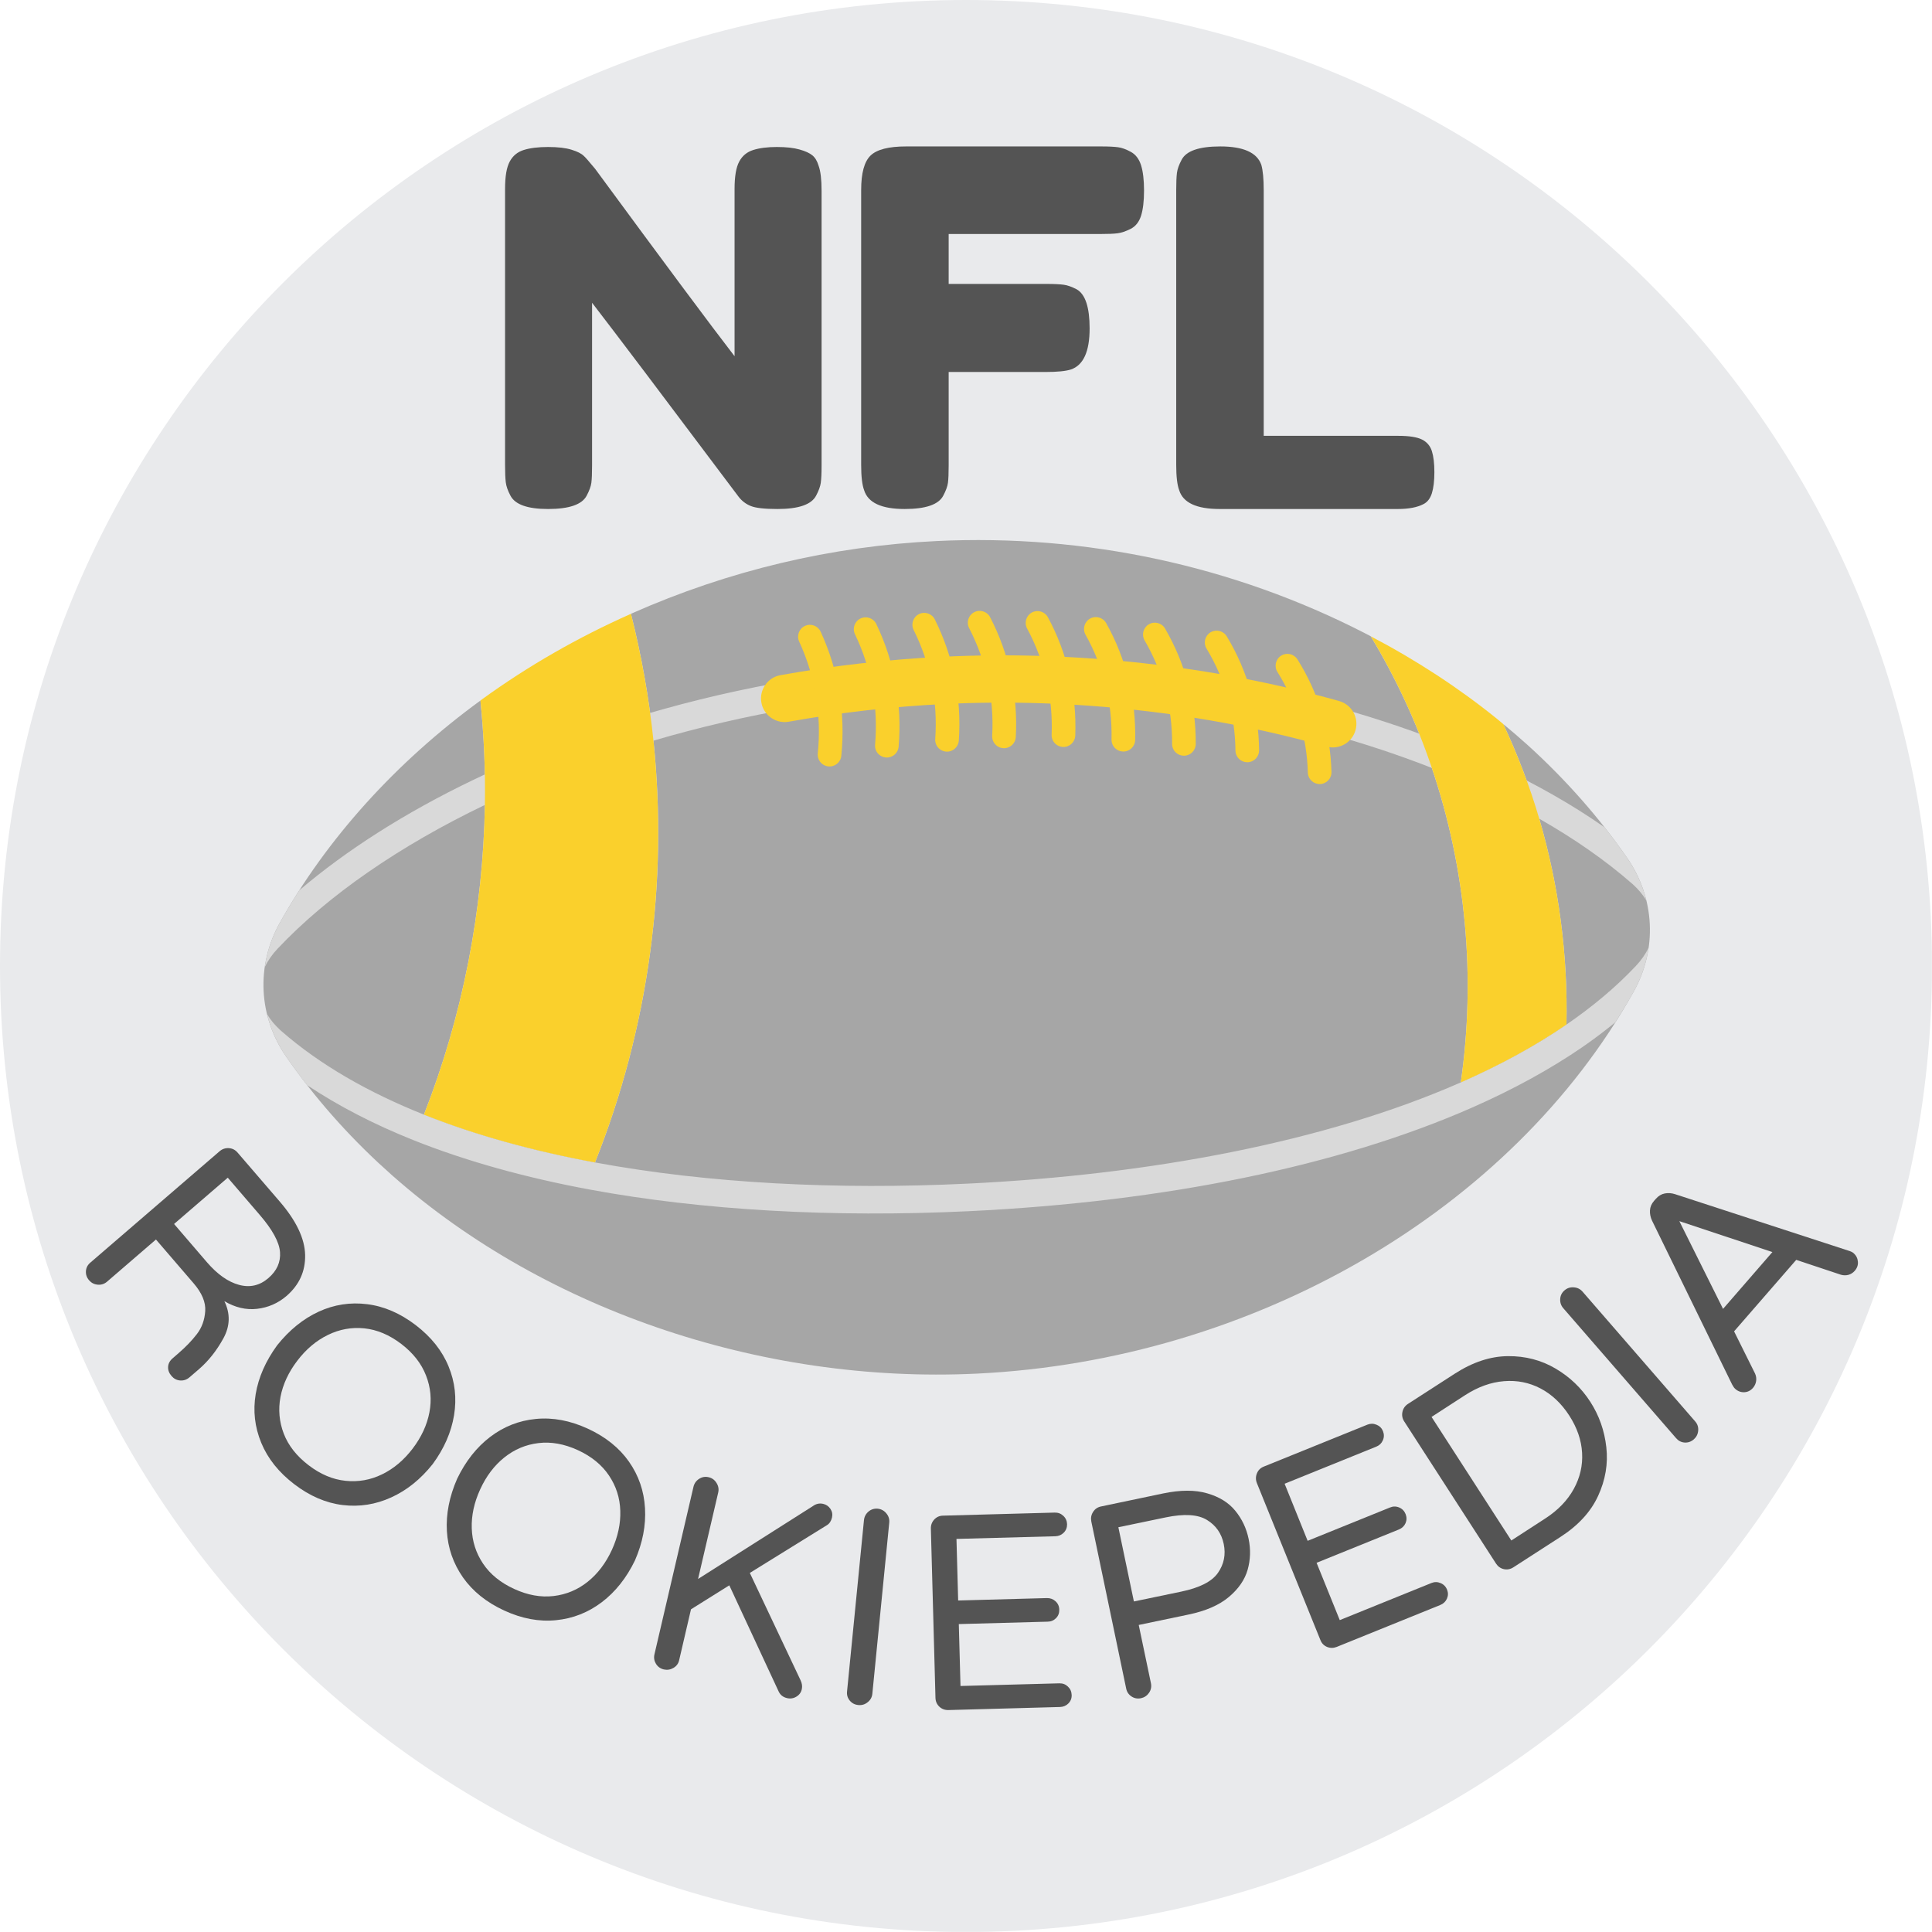 <svg xmlns="http://www.w3.org/2000/svg" xmlns:xlink="http://www.w3.org/1999/xlink" width="500" zoomAndPan="magnify" viewBox="0 0 375 375" height="500" preserveAspectRatio="xMidYMid meet" version="1.0"><defs><g/><clipPath id="7dd48f3f7b"><path d="M 187.5 0 C 83.945 0 0 83.945 0 187.5 C 0 291.055 83.945 375 187.5 375 C 291.055 375 375 291.055 375 187.5 C 375 83.945 291.055 0 187.5 0 " clip-rule="nonzero"/></clipPath><clipPath id="f8481e3a0e"><path d="M 51 104 L 321 104 L 321 267 L 51 267 Z M 51 104 " clip-rule="nonzero"/></clipPath><clipPath id="bc20b25181"><path d="M 178.559 37.5 L 334.023 178.676 L 192.848 334.141 L 37.383 192.965 Z M 178.559 37.5 " clip-rule="nonzero"/></clipPath><clipPath id="4c4eab1a96"><path d="M 178.559 37.5 L 334.023 178.676 L 192.848 334.141 L 37.383 192.965 Z M 178.559 37.5 " clip-rule="nonzero"/></clipPath><clipPath id="06113de4a1"><path d="M 178.566 37.508 L 334.199 178.836 L 192.871 334.465 L 37.242 193.141 Z M 178.566 37.508 " clip-rule="nonzero"/></clipPath><clipPath id="1b45214262"><path d="M 178.566 37.508 L 334.023 178.676 L 192.84 334.148 L 37.387 192.984 Z M 178.566 37.508 " clip-rule="nonzero"/></clipPath><clipPath id="4748834fb4"><path d="M 51 128 L 320 128 L 320 188 L 51 188 Z M 51 128 " clip-rule="nonzero"/></clipPath><clipPath id="c70b725b15"><path d="M 178.559 37.5 L 334.023 178.676 L 192.848 334.141 L 37.383 192.965 Z M 178.559 37.5 " clip-rule="nonzero"/></clipPath><clipPath id="5805c875f9"><path d="M 178.559 37.5 L 334.023 178.676 L 192.848 334.141 L 37.383 192.965 Z M 178.559 37.5 " clip-rule="nonzero"/></clipPath><clipPath id="8a0670e5a8"><path d="M 51 183 L 320 183 L 320 236 L 51 236 Z M 51 183 " clip-rule="nonzero"/></clipPath><clipPath id="07f9986c4e"><path d="M 178.559 37.5 L 334.023 178.676 L 192.848 334.141 L 37.383 192.965 Z M 178.559 37.5 " clip-rule="nonzero"/></clipPath><clipPath id="f59feda07f"><path d="M 178.559 37.5 L 334.023 178.676 L 192.848 334.141 L 37.383 192.965 Z M 178.559 37.5 " clip-rule="nonzero"/></clipPath><clipPath id="6331849321"><path d="M 266 123 L 305 123 L 305 211 L 266 211 Z M 266 123 " clip-rule="nonzero"/></clipPath><clipPath id="818dd870c1"><path d="M 178.559 37.5 L 334.023 178.676 L 192.848 334.141 L 37.383 192.965 Z M 178.559 37.5 " clip-rule="nonzero"/></clipPath><clipPath id="a4831b45ce"><path d="M 178.559 37.5 L 334.023 178.676 L 192.848 334.141 L 37.383 192.965 Z M 178.559 37.5 " clip-rule="nonzero"/></clipPath><clipPath id="46cc092078"><path d="M 82 119 L 128 119 L 128 226 L 82 226 Z M 82 119 " clip-rule="nonzero"/></clipPath><clipPath id="3f68e3fcff"><path d="M 178.559 37.5 L 334.023 178.676 L 192.848 334.141 L 37.383 192.965 Z M 178.559 37.5 " clip-rule="nonzero"/></clipPath><clipPath id="4585c4bd56"><path d="M 178.559 37.5 L 334.023 178.676 L 192.848 334.141 L 37.383 192.965 Z M 178.559 37.5 " clip-rule="nonzero"/></clipPath><clipPath id="73ecab75c6"><path d="M 147 127 L 264 127 L 264 146 L 147 146 Z M 147 127 " clip-rule="nonzero"/></clipPath><clipPath id="9a386300d5"><path d="M 178.559 37.5 L 334.023 178.676 L 192.848 334.141 L 37.383 192.965 Z M 178.559 37.5 " clip-rule="nonzero"/></clipPath><clipPath id="d71db62552"><path d="M 178.559 37.5 L 334.023 178.676 L 192.848 334.141 L 37.383 192.965 Z M 178.559 37.5 " clip-rule="nonzero"/></clipPath><clipPath id="d61b97c995"><path d="M 247 126 L 259 126 L 259 153 L 247 153 Z M 247 126 " clip-rule="nonzero"/></clipPath><clipPath id="be066a6dde"><path d="M 178.559 37.5 L 334.023 178.676 L 192.848 334.141 L 37.383 192.965 Z M 178.559 37.5 " clip-rule="nonzero"/></clipPath><clipPath id="b16f751d6e"><path d="M 178.559 37.5 L 334.023 178.676 L 192.848 334.141 L 37.383 192.965 Z M 178.559 37.5 " clip-rule="nonzero"/></clipPath><clipPath id="f4dfcacffe"><path d="M 233 122 L 245 122 L 245 148 L 233 148 Z M 233 122 " clip-rule="nonzero"/></clipPath><clipPath id="71aa5c47c5"><path d="M 178.559 37.5 L 334.023 178.676 L 192.848 334.141 L 37.383 192.965 Z M 178.559 37.5 " clip-rule="nonzero"/></clipPath><clipPath id="61a6dc77cd"><path d="M 178.559 37.5 L 334.023 178.676 L 192.848 334.141 L 37.383 192.965 Z M 178.559 37.5 " clip-rule="nonzero"/></clipPath><clipPath id="28909cd731"><path d="M 221 120 L 233 120 L 233 147 L 221 147 Z M 221 120 " clip-rule="nonzero"/></clipPath><clipPath id="f71065dbf5"><path d="M 178.559 37.5 L 334.023 178.676 L 192.848 334.141 L 37.383 192.965 Z M 178.559 37.5 " clip-rule="nonzero"/></clipPath><clipPath id="b2c705befc"><path d="M 178.559 37.5 L 334.023 178.676 L 192.848 334.141 L 37.383 192.965 Z M 178.559 37.5 " clip-rule="nonzero"/></clipPath><clipPath id="178bf85d8e"><path d="M 210 119 L 221 119 L 221 146 L 210 146 Z M 210 119 " clip-rule="nonzero"/></clipPath><clipPath id="61de30ac5b"><path d="M 178.559 37.5 L 334.023 178.676 L 192.848 334.141 L 37.383 192.965 Z M 178.559 37.5 " clip-rule="nonzero"/></clipPath><clipPath id="a73362436c"><path d="M 178.559 37.5 L 334.023 178.676 L 192.848 334.141 L 37.383 192.965 Z M 178.559 37.5 " clip-rule="nonzero"/></clipPath><clipPath id="d4de0ad276"><path d="M 199 118 L 209 118 L 209 145 L 199 145 Z M 199 118 " clip-rule="nonzero"/></clipPath><clipPath id="469ca306c4"><path d="M 178.559 37.5 L 334.023 178.676 L 192.848 334.141 L 37.383 192.965 Z M 178.559 37.5 " clip-rule="nonzero"/></clipPath><clipPath id="e5604e8580"><path d="M 178.559 37.5 L 334.023 178.676 L 192.848 334.141 L 37.383 192.965 Z M 178.559 37.5 " clip-rule="nonzero"/></clipPath><clipPath id="99740a1553"><path d="M 187 118 L 198 118 L 198 146 L 187 146 Z M 187 118 " clip-rule="nonzero"/></clipPath><clipPath id="a8b83ec090"><path d="M 178.559 37.5 L 334.023 178.676 L 192.848 334.141 L 37.383 192.965 Z M 178.559 37.5 " clip-rule="nonzero"/></clipPath><clipPath id="a3a88c2a14"><path d="M 178.559 37.5 L 334.023 178.676 L 192.848 334.141 L 37.383 192.965 Z M 178.559 37.5 " clip-rule="nonzero"/></clipPath><clipPath id="7948e5840f"><path d="M 177 118 L 187 118 L 187 146 L 177 146 Z M 177 118 " clip-rule="nonzero"/></clipPath><clipPath id="25074b92e9"><path d="M 178.559 37.5 L 334.023 178.676 L 192.848 334.141 L 37.383 192.965 Z M 178.559 37.5 " clip-rule="nonzero"/></clipPath><clipPath id="541ba767e1"><path d="M 178.559 37.5 L 334.023 178.676 L 192.848 334.141 L 37.383 192.965 Z M 178.559 37.5 " clip-rule="nonzero"/></clipPath><clipPath id="a3ccb3b7a6"><path d="M 165 119 L 175 119 L 175 148 L 165 148 Z M 165 119 " clip-rule="nonzero"/></clipPath><clipPath id="5c42810f81"><path d="M 178.559 37.5 L 334.023 178.676 L 192.848 334.141 L 37.383 192.965 Z M 178.559 37.5 " clip-rule="nonzero"/></clipPath><clipPath id="45260fd5fc"><path d="M 178.559 37.5 L 334.023 178.676 L 192.848 334.141 L 37.383 192.965 Z M 178.559 37.5 " clip-rule="nonzero"/></clipPath><clipPath id="cbfea6c7ab"><path d="M 154 121 L 164 121 L 164 149 L 154 149 Z M 154 121 " clip-rule="nonzero"/></clipPath><clipPath id="3aa234e724"><path d="M 178.559 37.5 L 334.023 178.676 L 192.848 334.141 L 37.383 192.965 Z M 178.559 37.5 " clip-rule="nonzero"/></clipPath><clipPath id="111daac4e3"><path d="M 178.559 37.5 L 334.023 178.676 L 192.848 334.141 L 37.383 192.965 Z M 178.559 37.5 " clip-rule="nonzero"/></clipPath></defs><g clip-path="url(#7dd48f3f7b)"><path fill="#e9eaec" d="M 0 0 L 374.977 0 L 374.977 374.977 L 0 374.977 Z M 0 0 " fill-opacity="1" fill-rule="nonzero"/></g><g clip-path="url(#f8481e3a0e)"><g clip-path="url(#bc20b25181)"><g clip-path="url(#4c4eab1a96)"><g clip-path="url(#06113de4a1)"><g clip-path="url(#1b45214262)"><path fill="#a6a6a6" d="M 317.098 192.48 C 319.363 188.43 320.441 183.883 320.219 179.336 C 320.004 174.793 318.492 170.371 315.852 166.551 C 310.445 158.738 303.977 151.391 296.625 144.711 C 295.066 143.297 293.441 141.91 291.797 140.551 C 294.578 146.52 296.934 152.648 298.766 158.91 C 302.578 171.898 304.328 185.375 304.051 198.84 C 297.969 203.016 291.09 206.77 283.547 210.086 C 286.473 189.641 284.555 168.695 277.918 149.051 C 274.934 140.211 270.969 131.656 266.074 123.512 C 265.699 123.32 265.336 123.117 264.965 122.926 C 239.469 109.816 210.715 103.621 181.805 105.016 C 161.359 106 141.438 110.73 122.594 119.078 C 122.551 119.102 122.508 119.121 122.469 119.141 C 124.512 127.246 125.977 135.473 126.836 143.758 C 129.68 171.293 125.938 199.438 115.488 225.629 C 103.457 223.402 92.266 220.324 82.289 216.348 C 89.855 197.008 93.781 176.629 94.117 156.23 C 94.227 149.469 93.93 142.703 93.254 135.973 C 76.852 147.93 63.383 162.852 54.289 179.152 C 52.027 183.207 50.945 187.754 51.164 192.297 C 51.383 196.84 52.895 201.262 55.539 205.082 C 60.949 212.902 67.422 220.258 74.773 226.934 C 74.773 226.938 74.773 226.934 74.777 226.938 C 104.383 253.82 147.301 268.656 189.586 266.621 C 243.371 264.031 293.422 234.93 317.098 192.48 " fill-opacity="1" fill-rule="nonzero"/></g></g></g></g></g><g clip-path="url(#4748834fb4)"><g clip-path="url(#c70b725b15)"><g clip-path="url(#5805c875f9)"><path fill="#d9d9d9" d="M 94.117 156.234 C 104.145 151.418 115.156 147.199 126.836 143.762 C 144.465 138.578 163.613 135.172 183.215 134.23 C 217.434 132.582 251.02 138.504 277.918 149.055 C 285.434 152 292.434 155.309 298.77 158.914 C 305.566 162.785 311.617 167 316.742 171.477 C 316.824 171.551 316.906 171.621 316.988 171.695 C 318.059 172.668 318.902 173.703 319.547 174.77 C 318.836 171.863 317.594 169.074 315.852 166.551 C 314.445 164.523 312.969 162.527 311.422 160.566 C 308.305 158.387 304.965 156.277 301.418 154.262 C 294.891 150.543 287.641 147.113 279.875 144.07 C 250.801 132.664 216.383 127.27 182.957 128.883 C 163.512 129.816 144.125 133.098 125.324 138.625 C 113.484 142.109 102.203 146.41 91.801 151.41 C 78.746 157.68 67.297 164.969 58.105 172.797 C 56.762 174.887 55.484 177.008 54.289 179.152 C 52.789 181.836 51.824 184.738 51.398 187.707 C 51.977 186.492 52.793 185.293 53.883 184.137 C 63.652 173.785 77.543 164.199 94.117 156.234 " fill-opacity="1" fill-rule="nonzero"/></g></g></g><g clip-path="url(#8a0670e5a8)"><g clip-path="url(#07f9986c4e)"><g clip-path="url(#f59feda07f)"><path fill="#d9d9d9" d="M 317.098 192.48 C 318.594 189.805 319.559 186.914 319.988 183.949 C 319.41 185.16 318.594 186.352 317.512 187.5 C 313.648 191.598 309.133 195.379 304.055 198.863 C 297.973 203.035 291.086 206.773 283.551 210.09 C 257.312 221.633 223.203 228.035 187.812 229.742 C 162.488 230.961 137.582 229.723 115.488 225.633 C 103.457 223.41 92.266 220.328 82.289 216.352 C 71.488 212.043 62.109 206.676 54.652 200.164 C 54.57 200.09 54.488 200.02 54.406 199.945 C 53.332 198.969 52.484 197.93 51.84 196.855 C 52.551 199.766 53.789 202.555 55.539 205.082 C 56.836 206.961 58.199 208.812 59.621 210.633 C 65.648 214.648 72.555 218.234 80.305 221.324 C 90.375 225.34 101.887 228.562 114.512 230.898 C 136.211 234.914 161.645 236.363 188.07 235.09 C 226.227 233.254 259.988 226.301 285.707 214.992 C 293.672 211.488 300.863 207.547 307.082 203.281 C 309.355 201.723 311.492 200.094 313.531 198.43 C 314.773 196.473 315.973 194.496 317.098 192.48 " fill-opacity="1" fill-rule="nonzero"/></g></g></g><g clip-path="url(#6331849321)"><g clip-path="url(#818dd870c1)"><g clip-path="url(#a4831b45ce)"><path fill="#fad02c" d="M 298.766 158.91 C 296.934 152.648 294.578 146.52 291.797 140.551 C 291.391 140.211 290.988 139.867 290.578 139.535 C 283.148 133.527 274.906 128.145 266.074 123.512 C 270.969 131.656 274.934 140.211 277.918 149.051 C 284.555 168.695 286.473 189.641 283.547 210.086 C 291.082 206.77 297.973 203.031 304.051 198.859 C 304.328 185.391 302.582 171.906 298.766 158.91 " fill-opacity="1" fill-rule="nonzero"/></g></g></g><g clip-path="url(#46cc092078)"><g clip-path="url(#3f68e3fcff)"><g clip-path="url(#4585c4bd56)"><path fill="#fad02c" d="M 126.836 143.758 C 125.977 135.473 124.512 127.246 122.469 119.141 C 112.195 123.699 102.488 129.27 93.617 135.699 C 93.492 135.789 93.375 135.883 93.254 135.973 C 93.93 142.703 94.227 149.469 94.117 156.23 C 93.781 176.629 89.855 197.008 82.289 216.348 C 92.266 220.324 103.457 223.402 115.488 225.629 C 125.938 199.438 129.68 171.293 126.836 143.758 " fill-opacity="1" fill-rule="nonzero"/></g></g></g><g clip-path="url(#73ecab75c6)"><g clip-path="url(#9a386300d5)"><g clip-path="url(#d71db62552)"><path fill="#fad02c" d="M 149.215 138.961 C 148.488 138.301 147.969 137.41 147.785 136.371 C 147.336 133.879 149 131.492 151.492 131.047 C 161.906 129.18 172.469 127.98 182.887 127.48 C 208.82 126.23 235.461 129.199 259.93 136.07 C 262.367 136.758 263.793 139.289 263.105 141.727 C 262.422 144.168 259.887 145.594 257.445 144.906 C 233.918 138.301 208.289 135.445 183.328 136.648 C 173.305 137.133 163.137 138.285 153.109 140.082 C 151.652 140.344 150.23 139.883 149.215 138.961 " fill-opacity="1" fill-rule="nonzero"/></g></g></g><g clip-path="url(#d61b97c995)"><g clip-path="url(#be066a6dde)"><g clip-path="url(#b16f751d6e)"><path fill="#fad02c" d="M 254.602 151.586 C 254.156 151.18 253.867 150.602 253.852 149.953 C 253.664 143.016 251.621 136.266 247.949 130.43 C 247.273 129.359 247.594 127.941 248.668 127.266 C 249.738 126.59 251.156 126.914 251.832 127.984 C 255.945 134.516 258.227 142.07 258.438 149.824 C 258.473 151.094 257.477 152.148 256.207 152.184 C 255.594 152.199 255.023 151.969 254.602 151.586 " fill-opacity="1" fill-rule="nonzero"/></g></g></g><g clip-path="url(#f4dfcacffe)"><g clip-path="url(#71aa5c47c5)"><g clip-path="url(#61a6dc77cd)"><path fill="#fad02c" d="M 240.555 147.355 C 240.098 146.941 239.809 146.344 239.801 145.68 C 239.73 138.684 237.789 131.84 234.184 125.887 C 233.527 124.805 233.875 123.395 234.957 122.738 C 236.043 122.082 237.449 122.43 238.109 123.512 C 242.141 130.164 244.312 137.812 244.391 145.633 C 244.402 146.902 243.387 147.938 242.117 147.953 C 241.516 147.957 240.965 147.73 240.555 147.355 " fill-opacity="1" fill-rule="nonzero"/></g></g></g><g clip-path="url(#28909cd731)"><g clip-path="url(#f71065dbf5)"><g clip-path="url(#b2c705befc)"><path fill="#fad02c" d="M 228.254 146.09 C 227.789 145.664 227.496 145.055 227.504 144.375 C 227.551 137.312 225.707 130.375 222.172 124.309 C 221.535 123.215 221.902 121.812 223 121.172 C 224.094 120.531 225.5 120.906 226.137 122 C 230.086 128.773 232.145 136.523 232.094 144.406 C 232.086 145.672 231.051 146.691 229.781 146.684 C 229.195 146.68 228.66 146.457 228.254 146.09 " fill-opacity="1" fill-rule="nonzero"/></g></g></g><g clip-path="url(#178bf85d8e)"><g clip-path="url(#61de30ac5b)"><g clip-path="url(#a73362436c)"><path fill="#fad02c" d="M 216.5 145.281 C 216.023 144.852 215.73 144.223 215.746 143.527 C 215.914 136.406 214.168 129.371 210.699 123.195 C 210.082 122.09 210.477 120.691 211.578 120.07 C 212.684 119.453 214.082 119.84 214.707 120.949 C 218.574 127.844 220.52 135.688 220.336 143.637 C 220.305 144.902 219.254 145.906 217.984 145.875 C 217.414 145.863 216.891 145.641 216.5 145.281 " fill-opacity="1" fill-rule="nonzero"/></g></g></g><g clip-path="url(#d4de0ad276)"><g clip-path="url(#469ca306c4)"><g clip-path="url(#e5604e8580)"><path fill="#fad02c" d="M 204.871 144.391 C 204.387 143.953 204.094 143.309 204.121 142.602 C 204.406 135.414 202.758 128.289 199.359 121.992 C 198.758 120.879 199.176 119.484 200.289 118.883 C 201.406 118.281 202.797 118.699 203.398 119.812 C 207.188 126.832 209.023 134.773 208.707 142.785 C 208.656 144.051 207.59 145.039 206.324 144.984 C 205.762 144.965 205.258 144.742 204.871 144.391 " fill-opacity="1" fill-rule="nonzero"/></g></g></g><g clip-path="url(#99740a1553)"><g clip-path="url(#a8b83ec090)"><g clip-path="url(#a3a88c2a14)"><path fill="#fad02c" d="M 193.332 144.633 C 192.84 144.184 192.543 143.523 192.582 142.805 C 192.984 135.555 191.438 128.332 188.109 121.922 C 187.527 120.797 187.965 119.41 189.09 118.828 C 190.215 118.242 191.602 118.684 192.184 119.805 C 195.891 126.945 197.613 134.984 197.164 143.059 C 197.094 144.324 196.012 145.293 194.746 145.223 C 194.199 145.195 193.707 144.973 193.332 144.633 " fill-opacity="1" fill-rule="nonzero"/></g></g></g><g clip-path="url(#7948e5840f)"><g clip-path="url(#25074b92e9)"><g clip-path="url(#541ba767e1)"><path fill="#fad02c" d="M 182.273 145.301 C 181.77 144.844 181.477 144.168 181.527 143.438 C 182.047 136.121 180.602 128.805 177.34 122.281 C 176.773 121.145 177.234 119.766 178.367 119.199 C 179.5 118.633 180.879 119.09 181.445 120.227 C 185.074 127.488 186.684 135.625 186.105 143.762 C 186.012 145.027 184.914 145.977 183.652 145.891 C 183.117 145.852 182.641 145.633 182.273 145.301 " fill-opacity="1" fill-rule="nonzero"/></g></g></g><g clip-path="url(#a3ccb3b7a6)"><g clip-path="url(#5c42810f81)"><g clip-path="url(#45260fd5fc)"><path fill="#fad02c" d="M 170.594 146.441 C 170.082 145.977 169.785 145.285 169.852 144.543 C 170.492 137.16 169.141 129.75 165.953 123.113 C 165.402 121.969 165.883 120.598 167.023 120.051 C 168.168 119.5 169.543 119.984 170.09 121.125 C 173.637 128.504 175.133 136.738 174.422 144.941 C 174.312 146.203 173.199 147.137 171.938 147.027 C 171.418 146.98 170.953 146.766 170.594 146.441 " fill-opacity="1" fill-rule="nonzero"/></g></g></g><g clip-path="url(#cbfea6c7ab)"><g clip-path="url(#3aa234e724)"><g clip-path="url(#111daac4e3)"><path fill="#fad02c" d="M 159.473 148.176 C 158.949 147.699 158.656 146.996 158.73 146.242 C 159.492 138.797 158.242 131.293 155.121 124.535 C 154.59 123.387 155.09 122.02 156.242 121.492 C 157.391 120.957 158.754 121.461 159.285 122.609 C 162.754 130.113 164.141 138.445 163.297 146.707 C 163.168 147.969 162.043 148.887 160.781 148.758 C 160.273 148.707 159.824 148.492 159.473 148.176 " fill-opacity="1" fill-rule="nonzero"/></g></g></g><g fill="#545454" fill-opacity="1"><g transform="translate(94.187, 98.797)"><g><path d="M 49.297 -67.438 C 49.898 -68.562 50.812 -69.312 52.031 -69.688 C 53.25 -70.07 54.77 -70.266 56.594 -70.266 C 58.414 -70.266 59.883 -70.102 61 -69.781 C 62.125 -69.469 62.957 -69.086 63.5 -68.641 C 64.039 -68.191 64.441 -67.52 64.703 -66.625 C 65.086 -65.602 65.281 -63.973 65.281 -61.734 L 65.281 -8.453 C 65.281 -6.91 65.227 -5.785 65.125 -5.078 C 65.031 -4.379 64.727 -3.551 64.219 -2.594 C 63.32 -0.863 60.828 0 56.734 0 C 54.234 0 52.504 -0.191 51.547 -0.578 C 50.586 -0.961 49.789 -1.57 49.156 -2.406 C 34.75 -21.602 25.273 -34.145 20.734 -40.031 L 20.734 -8.453 C 20.734 -6.91 20.688 -5.785 20.594 -5.078 C 20.5 -4.379 20.195 -3.551 19.688 -2.594 C 18.789 -0.863 16.289 0 12.188 0 C 8.219 0 5.785 -0.863 4.891 -2.594 C 4.379 -3.551 4.078 -4.414 3.984 -5.188 C 3.891 -5.957 3.844 -7.078 3.844 -8.547 L 3.844 -62.109 C 3.844 -64.547 4.145 -66.32 4.75 -67.438 C 5.352 -68.562 6.266 -69.312 7.484 -69.688 C 8.703 -70.07 10.27 -70.266 12.188 -70.266 C 14.113 -70.266 15.633 -70.086 16.75 -69.734 C 17.875 -69.391 18.66 -68.992 19.109 -68.547 C 19.359 -68.348 20.094 -67.516 21.312 -66.047 C 34.812 -47.68 43.836 -35.551 48.391 -29.656 L 48.391 -62.109 C 48.391 -64.547 48.691 -66.32 49.297 -67.438 Z M 49.297 -67.438 "/></g></g></g><g fill="#545454" fill-opacity="1"><g transform="translate(163.307, 98.797)"><g><path d="M 50.406 -70.375 C 51.875 -70.375 52.973 -70.32 53.703 -70.219 C 54.441 -70.125 55.273 -69.82 56.203 -69.312 C 57.129 -68.801 57.785 -67.938 58.172 -66.719 C 58.555 -65.5 58.75 -63.863 58.75 -61.812 C 58.75 -59.77 58.555 -58.141 58.172 -56.922 C 57.785 -55.711 57.113 -54.863 56.156 -54.375 C 55.195 -53.895 54.348 -53.609 53.609 -53.516 C 52.879 -53.422 51.742 -53.375 50.203 -53.375 L 20.828 -53.375 L 20.828 -43.688 L 39.75 -43.688 C 41.281 -43.688 42.41 -43.633 43.141 -43.531 C 43.879 -43.438 44.734 -43.133 45.703 -42.625 C 47.359 -41.664 48.188 -39.141 48.188 -35.047 C 48.188 -30.555 46.973 -27.898 44.547 -27.078 C 43.523 -26.754 41.891 -26.594 39.641 -26.594 L 20.828 -26.594 L 20.828 -8.453 C 20.828 -6.91 20.781 -5.785 20.688 -5.078 C 20.594 -4.379 20.289 -3.551 19.781 -2.594 C 18.883 -0.863 16.383 0 12.281 0 C 7.801 0 5.18 -1.211 4.422 -3.641 C 4.035 -4.672 3.844 -6.305 3.844 -8.547 L 3.844 -61.922 C 3.844 -65.18 4.445 -67.406 5.656 -68.594 C 6.875 -69.781 9.18 -70.375 12.578 -70.375 Z M 50.406 -70.375 "/></g></g></g><g fill="#545454" fill-opacity="1"><g transform="translate(224.459, 98.797)"><g><path d="M 20.828 -14.203 L 46.938 -14.203 C 49.051 -14.203 50.586 -13.961 51.547 -13.484 C 52.504 -13.004 53.145 -12.254 53.469 -11.234 C 53.789 -10.211 53.953 -8.852 53.953 -7.156 C 53.953 -5.457 53.789 -4.094 53.469 -3.062 C 53.145 -2.039 52.602 -1.336 51.844 -0.953 C 50.625 -0.316 48.957 0 46.844 0 L 12.281 0 C 7.801 0 5.18 -1.211 4.422 -3.641 C 4.035 -4.672 3.844 -6.305 3.844 -8.547 L 3.844 -61.922 C 3.844 -63.391 3.891 -64.492 3.984 -65.234 C 4.078 -65.973 4.379 -66.82 4.891 -67.781 C 5.785 -69.508 8.285 -70.375 12.391 -70.375 C 16.867 -70.375 19.523 -69.188 20.359 -66.812 C 20.672 -65.727 20.828 -64.066 20.828 -61.828 Z M 20.828 -14.203 "/></g></g></g><g fill="#545454" fill-opacity="1"><g transform="translate(12.475, 242.495)"><g><path d="M 4.812 6 C 4.363 5.477 4.16 4.883 4.203 4.219 C 4.254 3.562 4.539 3.016 5.062 2.578 L 30.141 -19.031 C 30.66 -19.477 31.258 -19.68 31.938 -19.641 C 32.613 -19.598 33.176 -19.316 33.625 -18.797 L 41.844 -9.25 C 45.039 -5.531 46.676 -2.086 46.75 1.078 C 46.82 4.254 45.613 6.914 43.125 9.062 C 41.477 10.469 39.582 11.297 37.438 11.547 C 35.301 11.797 33.18 11.301 31.078 10.062 C 32.254 12.488 32.191 14.891 30.891 17.266 C 29.586 19.648 28.008 21.645 26.156 23.25 L 24.266 24.875 C 23.742 25.312 23.148 25.504 22.484 25.453 C 21.828 25.398 21.273 25.113 20.828 24.594 C 20.336 24.031 20.113 23.43 20.156 22.797 C 20.195 22.16 20.492 21.609 21.047 21.141 L 22.266 20.078 C 23.629 18.898 24.789 17.688 25.75 16.438 C 26.707 15.195 27.242 13.711 27.359 11.984 C 27.473 10.266 26.719 8.461 25.094 6.578 L 17.797 -1.906 L 8.281 6.297 C 7.758 6.734 7.16 6.922 6.484 6.859 C 5.805 6.797 5.25 6.508 4.812 6 Z M 27.688 2.5 C 29.719 4.852 31.789 6.316 33.906 6.891 C 36.031 7.473 37.938 7.035 39.625 5.578 C 41.27 4.16 42.02 2.477 41.875 0.531 C 41.727 -1.406 40.414 -3.812 37.938 -6.688 L 31.734 -13.906 L 21.312 -4.922 Z M 27.688 2.5 "/></g></g></g><g fill="#545454" fill-opacity="1"><g transform="translate(39.989, 274.315)"><g><path d="M 17.125 13.766 C 14.113 11.461 11.977 8.785 10.719 5.734 C 9.457 2.68 9.098 -0.473 9.641 -3.734 C 10.191 -6.992 11.582 -10.148 13.812 -13.203 C 16.176 -16.16 18.859 -18.332 21.859 -19.719 C 24.867 -21.102 28.008 -21.586 31.281 -21.172 C 34.551 -20.766 37.691 -19.41 40.703 -17.109 C 43.711 -14.805 45.836 -12.133 47.078 -9.094 C 48.328 -6.062 48.68 -2.898 48.141 0.391 C 47.598 3.68 46.219 6.836 44 9.859 C 41.664 12.797 38.984 14.953 35.953 16.328 C 32.922 17.711 29.773 18.207 26.516 17.812 C 23.266 17.414 20.133 16.066 17.125 13.766 Z M 19.922 10.094 C 22.223 11.852 24.609 12.859 27.078 13.109 C 29.555 13.367 31.914 12.953 34.156 11.859 C 36.406 10.773 38.383 9.113 40.094 6.875 C 41.801 4.633 42.891 2.285 43.359 -0.172 C 43.828 -2.629 43.609 -5.016 42.703 -7.328 C 41.805 -9.648 40.207 -11.691 37.906 -13.453 C 35.582 -15.223 33.188 -16.234 30.719 -16.484 C 28.258 -16.734 25.906 -16.305 23.656 -15.203 C 21.406 -14.109 19.426 -12.441 17.719 -10.203 C 16.008 -7.961 14.922 -5.617 14.453 -3.172 C 13.992 -0.723 14.207 1.656 15.094 3.969 C 15.988 6.281 17.598 8.32 19.922 10.094 Z M 19.922 10.094 "/></g></g></g><g fill="#545454" fill-opacity="1"><g transform="translate(78.147, 302.931)"><g><path d="M 19.719 9.672 C 16.281 8.086 13.613 5.945 11.719 3.25 C 9.832 0.551 8.789 -2.445 8.594 -5.75 C 8.406 -9.062 9.07 -12.453 10.594 -15.922 C 12.238 -19.328 14.375 -22.031 17 -24.031 C 19.633 -26.039 22.594 -27.203 25.875 -27.516 C 29.156 -27.836 32.516 -27.207 35.953 -25.625 C 39.391 -24.039 42.051 -21.906 43.938 -19.219 C 45.82 -16.531 46.859 -13.52 47.047 -10.188 C 47.242 -6.863 46.594 -3.484 45.094 -0.047 C 43.457 3.336 41.316 6.035 38.672 8.047 C 36.023 10.055 33.062 11.223 29.781 11.547 C 26.508 11.879 23.156 11.254 19.719 9.672 Z M 21.656 5.484 C 24.281 6.691 26.828 7.148 29.297 6.859 C 31.773 6.566 33.988 5.641 35.938 4.078 C 37.883 2.516 39.445 0.453 40.625 -2.109 C 41.789 -4.66 42.332 -7.188 42.25 -9.688 C 42.176 -12.195 41.441 -14.484 40.047 -16.547 C 38.66 -18.609 36.656 -20.242 34.031 -21.453 C 31.375 -22.672 28.816 -23.129 26.359 -22.828 C 23.898 -22.535 21.691 -21.602 19.734 -20.031 C 17.785 -18.469 16.227 -16.41 15.062 -13.859 C 13.883 -11.297 13.336 -8.766 13.422 -6.266 C 13.504 -3.766 14.234 -1.488 15.609 0.562 C 16.984 2.625 19 4.266 21.656 5.484 Z M 21.656 5.484 "/></g></g></g><g fill="#545454" fill-opacity="1"><g transform="translate(121.432, 322.023)"><g><path d="M 7.422 2.016 C 6.754 1.859 6.242 1.492 5.891 0.922 C 5.547 0.359 5.445 -0.25 5.594 -0.906 L 13.172 -33.438 C 13.328 -34.094 13.688 -34.602 14.25 -34.969 C 14.82 -35.344 15.441 -35.453 16.109 -35.297 C 16.766 -35.148 17.273 -34.781 17.641 -34.188 C 18.016 -33.594 18.125 -32.969 17.969 -32.312 L 14.062 -15.547 L 36.344 -29.688 C 36.969 -30.145 37.633 -30.289 38.344 -30.125 C 38.938 -29.988 39.406 -29.664 39.75 -29.156 C 40.094 -28.645 40.195 -28.086 40.062 -27.484 C 39.895 -26.785 39.57 -26.289 39.094 -26 L 24.109 -16.719 L 33.969 4.141 C 34.238 4.723 34.316 5.281 34.203 5.812 C 34.086 6.438 33.742 6.926 33.172 7.281 C 32.609 7.633 31.992 7.734 31.328 7.578 C 30.523 7.391 29.969 6.926 29.656 6.188 L 20.125 -14.312 L 12.688 -9.656 L 10.391 0.219 C 10.242 0.875 9.875 1.375 9.281 1.719 C 8.695 2.062 8.078 2.16 7.422 2.016 Z M 7.422 2.016 "/></g></g></g><g fill="#545454" fill-opacity="1"><g transform="translate(158.975, 329.93)"><g><path d="M 7.625 1.016 C 6.938 0.953 6.379 0.66 5.953 0.141 C 5.535 -0.367 5.363 -0.957 5.438 -1.625 L 8.719 -34.859 C 8.789 -35.535 9.082 -36.094 9.594 -36.531 C 10.113 -36.969 10.719 -37.156 11.406 -37.094 C 12.07 -37.02 12.625 -36.719 13.062 -36.188 C 13.508 -35.656 13.695 -35.051 13.625 -34.375 L 10.344 -1.141 C 10.27 -0.473 9.961 0.066 9.422 0.484 C 8.891 0.91 8.289 1.086 7.625 1.016 Z M 7.625 1.016 "/></g></g></g><g fill="#545454" fill-opacity="1"><g transform="translate(176.385, 332.124)"><g><path d="M 7.688 -0.203 C 7 -0.191 6.414 -0.41 5.938 -0.859 C 5.457 -1.316 5.207 -1.891 5.188 -2.578 L 4.297 -35.391 C 4.273 -36.078 4.488 -36.672 4.938 -37.172 C 5.395 -37.672 5.969 -37.926 6.656 -37.938 L 28.328 -38.531 C 28.973 -38.551 29.531 -38.344 30 -37.906 C 30.469 -37.469 30.711 -36.926 30.734 -36.281 C 30.742 -35.625 30.523 -35.07 30.078 -34.625 C 29.641 -34.188 29.098 -33.957 28.453 -33.938 L 9.266 -33.422 L 9.594 -21.469 L 26.828 -21.938 C 27.484 -21.945 28.039 -21.738 28.5 -21.312 C 28.969 -20.883 29.207 -20.344 29.219 -19.688 C 29.238 -19.039 29.031 -18.492 28.594 -18.047 C 28.156 -17.598 27.609 -17.367 26.953 -17.359 L 9.719 -16.891 L 10.047 -4.875 L 29.234 -5.391 C 29.879 -5.41 30.43 -5.203 30.891 -4.766 C 31.359 -4.328 31.602 -3.781 31.625 -3.125 C 31.645 -2.477 31.43 -1.93 30.984 -1.484 C 30.547 -1.047 30.004 -0.816 29.359 -0.797 Z M 7.688 -0.203 "/></g></g></g><g fill="#545454" fill-opacity="1"><g transform="translate(213.885, 330.92)"><g><path d="M 7.578 -1.297 C 6.898 -1.16 6.285 -1.273 5.734 -1.641 C 5.18 -2.004 4.836 -2.52 4.703 -3.188 L -2.062 -35.594 C -2.195 -36.27 -2.082 -36.891 -1.719 -37.453 C -1.363 -38.023 -0.848 -38.379 -0.172 -38.516 L 11.891 -41.047 C 15.242 -41.742 18.094 -41.75 20.438 -41.062 C 22.789 -40.383 24.609 -39.254 25.891 -37.672 C 27.18 -36.098 28.039 -34.285 28.469 -32.234 C 28.895 -30.18 28.832 -28.18 28.281 -26.234 C 27.727 -24.285 26.508 -22.52 24.625 -20.938 C 22.75 -19.363 20.133 -18.227 16.781 -17.531 L 7.141 -15.516 L 9.516 -4.188 C 9.648 -3.52 9.523 -2.906 9.141 -2.344 C 8.754 -1.789 8.234 -1.441 7.578 -1.297 Z M 15.375 -21.984 C 18.969 -22.734 21.348 -23.945 22.516 -25.625 C 23.691 -27.312 24.066 -29.18 23.641 -31.234 C 23.211 -33.285 22.125 -34.844 20.375 -35.906 C 18.625 -36.977 15.953 -37.141 12.359 -36.391 L 3.188 -34.484 L 6.203 -20.078 Z M 15.375 -21.984 "/></g></g></g><g fill="#545454" fill-opacity="1"><g transform="translate(252.328, 322.541)"><g><path d="M 7.125 -2.875 C 6.488 -2.625 5.863 -2.625 5.25 -2.875 C 4.633 -3.133 4.203 -3.586 3.953 -4.234 L -8.359 -34.656 C -8.617 -35.301 -8.617 -35.938 -8.359 -36.562 C -8.109 -37.188 -7.664 -37.625 -7.031 -37.875 L 13.078 -46.016 C 13.672 -46.254 14.266 -46.25 14.859 -46 C 15.453 -45.758 15.867 -45.344 16.109 -44.75 C 16.348 -44.133 16.336 -43.539 16.078 -42.969 C 15.828 -42.395 15.406 -41.988 14.812 -41.75 L -2.984 -34.547 L 1.484 -23.469 L 17.469 -29.938 C 18.07 -30.188 18.664 -30.188 19.25 -29.938 C 19.844 -29.688 20.258 -29.258 20.5 -28.656 C 20.738 -28.051 20.734 -27.461 20.484 -26.891 C 20.234 -26.328 19.805 -25.922 19.203 -25.672 L 3.219 -19.203 L 7.719 -8.078 L 25.516 -15.281 C 26.109 -15.52 26.695 -15.516 27.281 -15.266 C 27.875 -15.023 28.297 -14.598 28.547 -13.984 C 28.785 -13.391 28.773 -12.805 28.516 -12.234 C 28.254 -11.66 27.828 -11.254 27.234 -11.016 Z M 7.125 -2.875 "/></g></g></g><g fill="#545454" fill-opacity="1"><g transform="translate(287.301, 308.383)"><g><path d="M 6.453 -4.172 C 5.879 -3.797 5.266 -3.676 4.609 -3.812 C 3.961 -3.957 3.453 -4.316 3.078 -4.891 L -14.734 -32.469 C -15.109 -33.039 -15.227 -33.656 -15.094 -34.312 C -14.957 -34.977 -14.602 -35.5 -14.031 -35.875 L -4.906 -41.766 C -1.445 -43.992 1.977 -45.125 5.375 -45.156 C 8.77 -45.188 11.852 -44.383 14.625 -42.75 C 17.406 -41.113 19.656 -38.961 21.375 -36.297 C 23.094 -33.629 24.129 -30.691 24.484 -27.484 C 24.848 -24.273 24.316 -21.125 22.891 -18.031 C 21.473 -14.945 19.035 -12.289 15.578 -10.062 Z M 12.578 -13.609 C 15.066 -15.211 16.926 -17.129 18.156 -19.359 C 19.383 -21.586 19.926 -23.93 19.781 -26.391 C 19.645 -28.859 18.812 -31.273 17.281 -33.641 C 15.758 -35.992 13.898 -37.742 11.703 -38.891 C 9.516 -40.035 7.156 -40.504 4.625 -40.297 C 2.094 -40.098 -0.414 -39.195 -2.906 -37.594 L -9.438 -33.359 L 6.047 -9.375 Z M 12.578 -13.609 "/></g></g></g><g fill="#545454" fill-opacity="1"><g transform="translate(322.773, 284.215)"><g><path d="M 5.984 -4.828 C 5.461 -4.379 4.867 -4.176 4.203 -4.219 C 3.547 -4.27 3 -4.551 2.562 -5.062 L -19.328 -30.281 C -19.773 -30.789 -19.977 -31.383 -19.938 -32.062 C -19.906 -32.738 -19.629 -33.301 -19.109 -33.75 C -18.598 -34.195 -18 -34.395 -17.312 -34.344 C -16.625 -34.301 -16.055 -34.023 -15.609 -33.516 L 6.281 -8.297 C 6.719 -7.785 6.906 -7.191 6.844 -6.516 C 6.781 -5.836 6.492 -5.273 5.984 -4.828 Z M 5.984 -4.828 "/></g></g></g><g fill="#545454" fill-opacity="1"><g transform="translate(336.693, 273.071)"><g><path d="M 3.578 -3.703 C 3.109 -3.16 2.547 -2.875 1.891 -2.844 C 1.234 -2.812 0.648 -3.02 0.141 -3.469 C -0.078 -3.656 -0.289 -3.953 -0.5 -4.359 L -16.031 -36.141 C -16.332 -36.785 -16.469 -37.441 -16.438 -38.109 C -16.406 -38.785 -16.141 -39.41 -15.641 -39.984 L -15.281 -40.391 C -14.789 -40.953 -14.219 -41.297 -13.562 -41.422 C -12.906 -41.547 -12.238 -41.5 -11.562 -41.281 L 22.062 -30.328 C 22.52 -30.191 22.859 -30.031 23.078 -29.844 C 23.586 -29.395 23.867 -28.844 23.922 -28.188 C 23.984 -27.539 23.781 -26.945 23.312 -26.406 C 22.969 -26.02 22.562 -25.758 22.094 -25.625 C 21.625 -25.5 21.141 -25.504 20.641 -25.641 L 11.953 -28.531 L -0.109 -14.656 L 3.969 -6.453 C 4.176 -5.984 4.242 -5.504 4.172 -5.016 C 4.098 -4.523 3.898 -4.086 3.578 -3.703 Z M -2.25 -19.016 L 7.328 -30.047 L -10.734 -36.047 Z M -2.25 -19.016 "/></g></g></g></svg>
